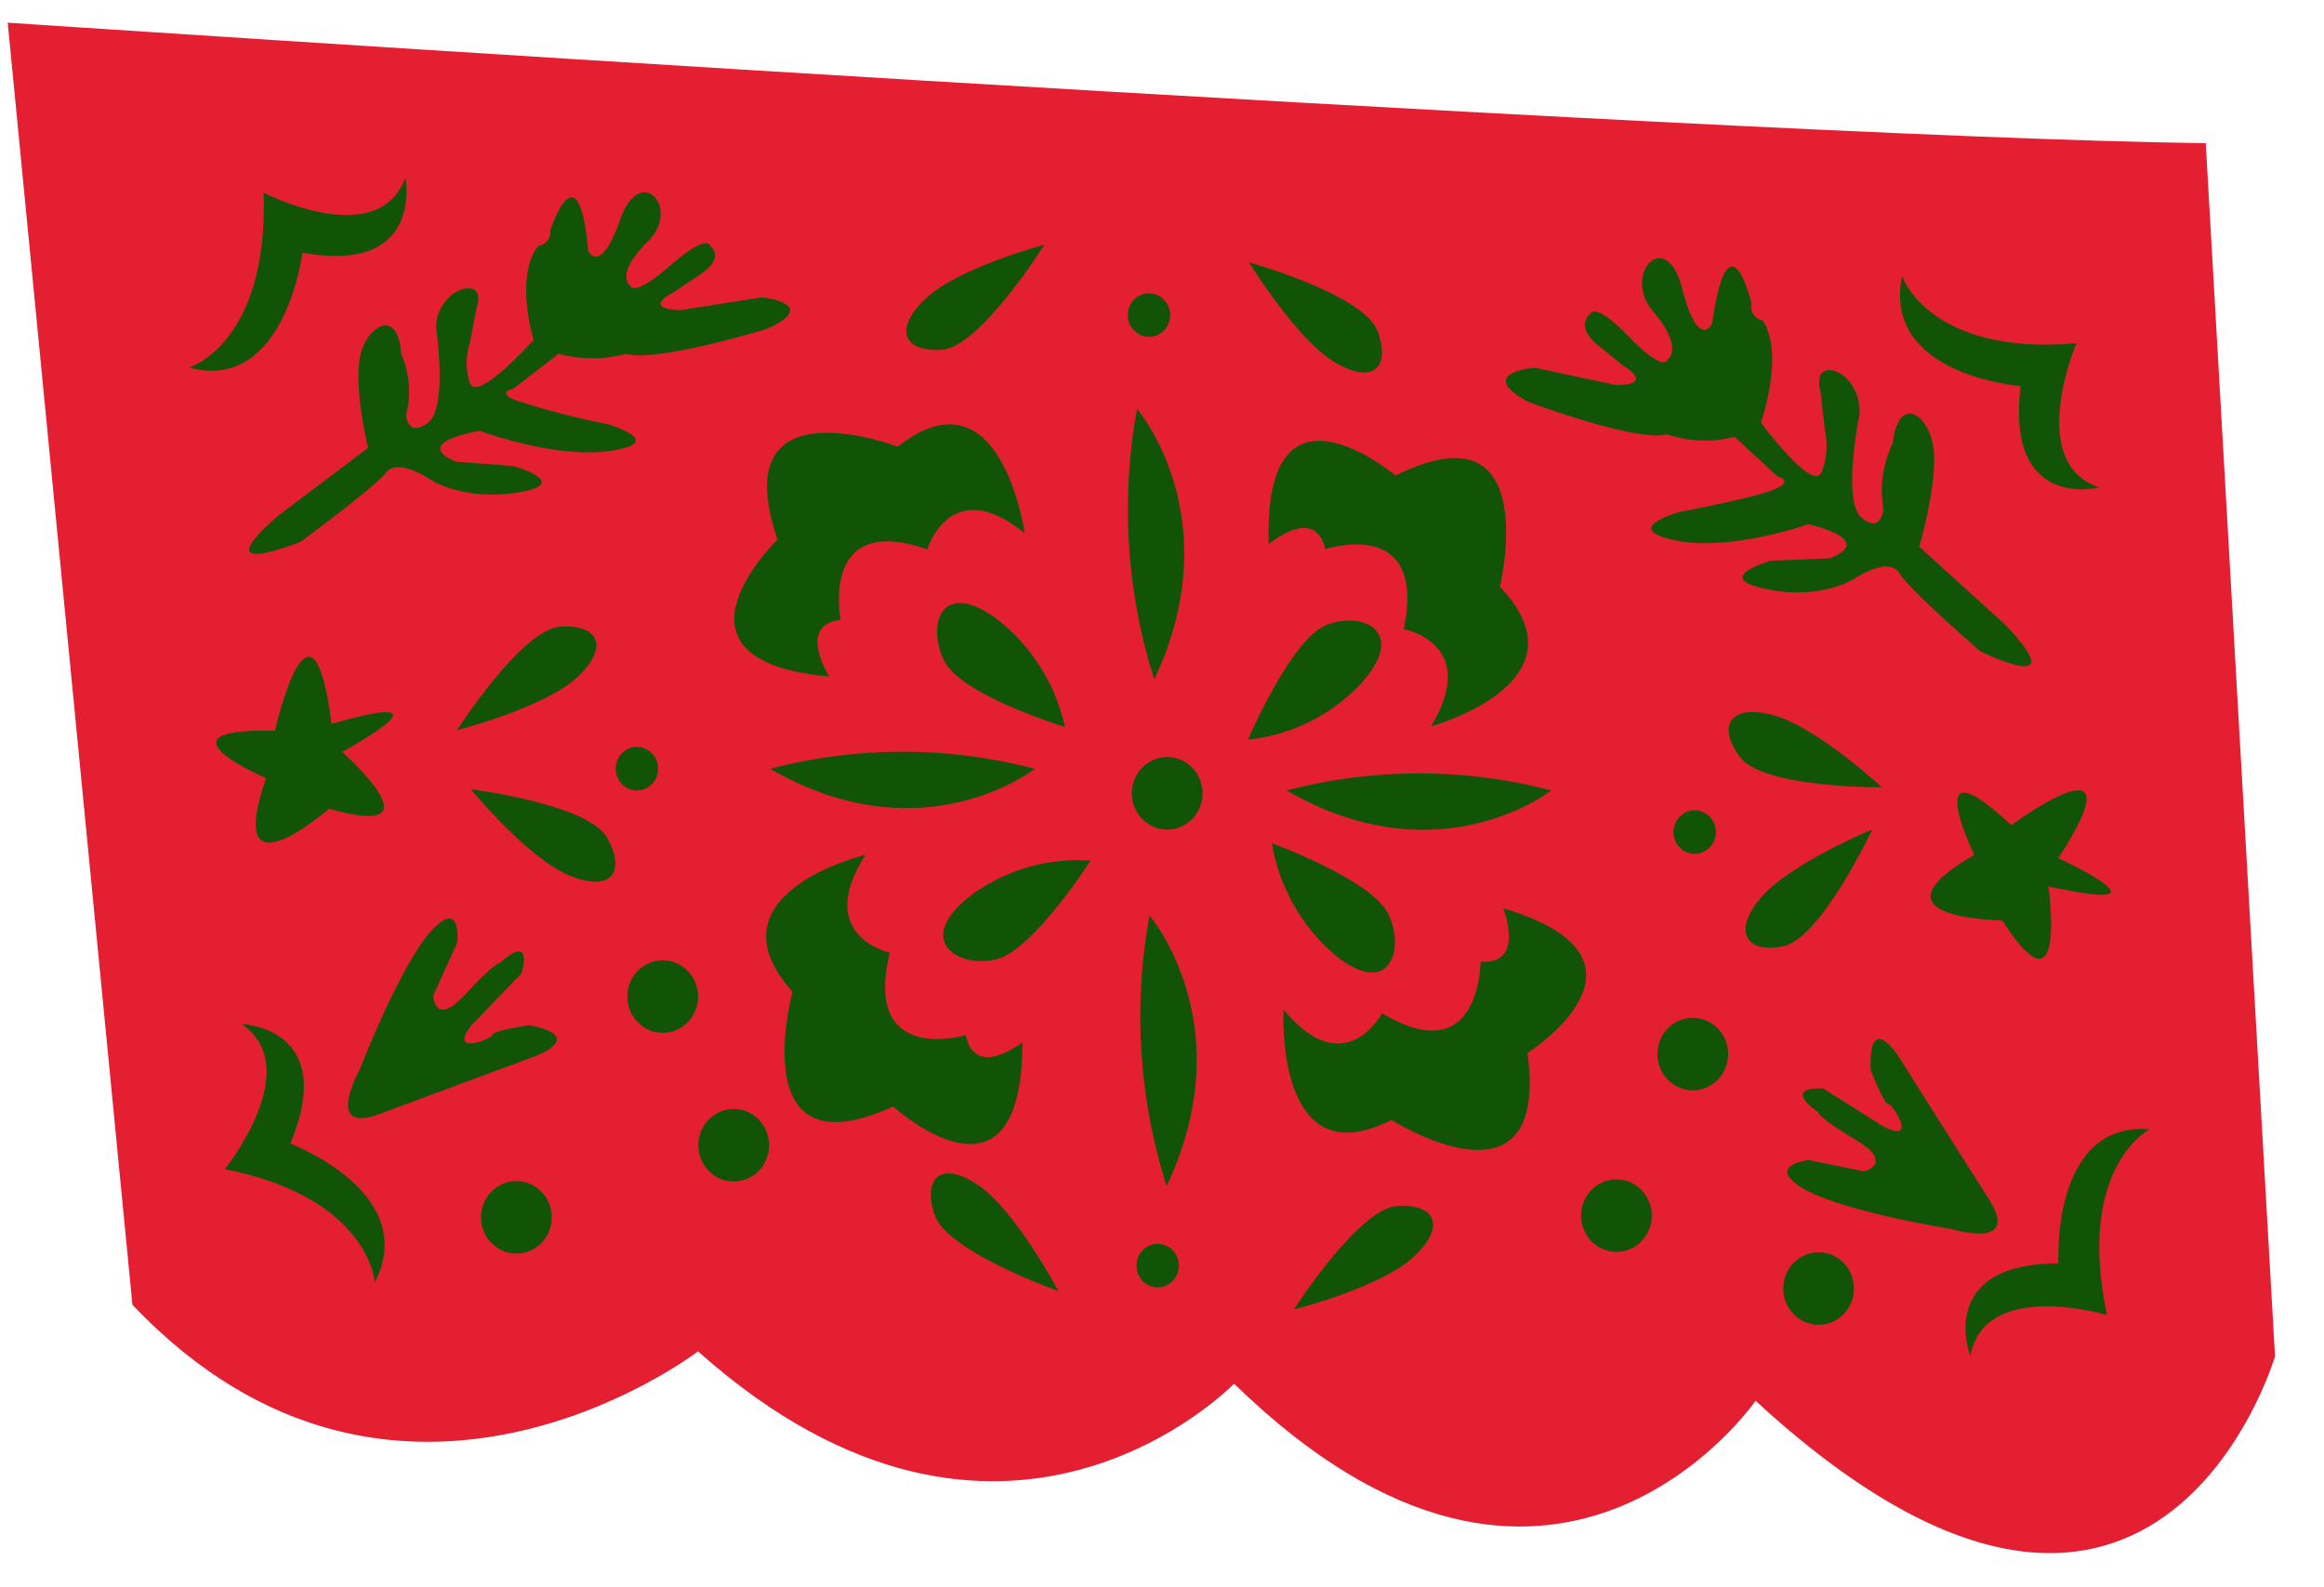 <svg xmlns="http://www.w3.org/2000/svg" width="205" height="140" viewBox="0 0 205 140"><defs><style>.cls-1{fill:#e51f32;}.cls-2{fill:#125407;}</style></defs><g id="Animated_items" data-name="Animated items"><g id="red"><path class="cls-1" d="M.68,2S151.43,12.08,194.57,12.63l6.11,107s-10.64,36.29-45.82,3.92c0,0-17.87,25.93-46-1.51,0,0-20.38,21.14-47.29-2.85,0,0-26.59,20.44-49.89-4.11Z"/><path class="cls-2" d="M73.15,59.67s-2.9-4.54,1-5c0,0-1.88-9.56,7.65-6.21,0,0,2-6.76,8.59-1.43,0,0-2.08-14.83-11.21-7.63,0,0-15.38-5.91-10.6,8.19C68.6,47.58,57.48,58.28,73.15,59.67Z"/><path class="cls-2" d="M111.91,48s4.07-3.49,5,.44c0,0,9-3,6.92,7.05,0,0,6.79,1.25,2.41,8.57,0,0,14.12-3.87,6.07-12.3,0,0,3.91-16.35-9.2-9.82C123.09,42,111.41,31.93,111.91,48Z"/><path class="cls-2" d="M132.6,80.11s2,5-2,4.71c0,0,0,9.75-8.69,4.55,0,0-3.27,6.22-8.69-.33,0,0-.81,15,9.52,9.74,0,0,14,8.89,12-5.9C134.74,92.88,147.7,84.63,132.6,80.11Z"/><path class="cls-2" d="M90.19,91.92s-4.17,3.35-5-.62c0,0-9.14,2.74-6.7-7.27,0,0-6.75-1.48-2.13-8.64,0,0-14.24,3.39-6.45,12.09,0,0-4.43,16.21,8.87,10.12C78.82,97.6,90.18,108,90.19,91.92Z"/><path class="cls-2" d="M101.82,59.92a49.32,49.32,0,0,1-1.52-23.86S108.55,45.68,101.82,59.92Z"/><path class="cls-2" d="M102.91,104.61a49.25,49.25,0,0,1-1.51-23.86S109.65,90.36,102.91,104.61Z"/><path class="cls-2" d="M113.5,69.72a46,46,0,0,1,23.34,0S126.94,77.52,113.5,69.72Z"/><path class="cls-2" d="M67.94,67.81a46,46,0,0,1,23.34,0S81.38,75.61,67.94,67.81Z"/><path class="cls-2" d="M110.18,23.14s4.14,6.77,7.55,8.81,5,.42,3.76-2.79S110.18,23.14,110.18,23.14Z"/><path class="cls-2" d="M92.13,21.58s-7.55,2-10.47,4.75-1.89,4.78,1.47,4.51S92.13,21.58,92.13,21.58Z"/><path class="cls-2" d="M93.36,113.87s-3.71-7-7-9.29-5-.75-3.93,2.54S93.36,113.87,93.36,113.87Z"/><path class="cls-2" d="M114.13,115.5s7.57-1.91,10.52-4.6,2-4.75-1.41-4.53S114.13,115.5,114.13,115.5Z"/><path class="cls-2" d="M40.31,64.4s7.57-1.92,10.53-4.6,2-4.75-1.41-4.53S40.31,64.4,40.31,64.4Z"/><path class="cls-2" d="M41.53,69.61s5,6.09,8.7,7.61,5-.31,3.34-3.31S41.53,69.61,41.53,69.61Z"/><path class="cls-2" d="M166,69.44s-5.78-5.36-9.61-6.37-4.94,1-2.88,3.73S166,69.44,166,69.44Z"/><path class="cls-2" d="M165.15,73.16s-7.25,3-9.81,6-1.31,5,2,4.29S165.15,73.16,165.15,73.16Z"/><path class="cls-2" d="M93.94,64.12s-8.75-2.69-10.49-5.57-.76-7.67,4.32-4.08A16.57,16.57,0,0,1,93.94,64.12Z"/><path class="cls-2" d="M96.2,75.91s-5,7.8-8.23,8.68-7.4-1.48-2.57-5.42A15.77,15.77,0,0,1,96.2,75.91Z"/><path class="cls-2" d="M110.08,65.24s3.69-8.56,6.69-10,7.52.17,3.42,4.9A15.91,15.91,0,0,1,110.08,65.24Z"/><path class="cls-2" d="M112.19,74.37s8.61,3.15,10.2,6.11.37,7.7-4.52,3.85A16.6,16.6,0,0,1,112.19,74.37Z"/><path class="cls-2" d="M167.78,24.36s2.4,7.05,15.39,5.91c0,0-4.52,10.56,2,12.72,0,0-8.28,2.15-6.93-8.94C178.21,34.05,166,33.13,167.78,24.36Z"/><path class="cls-2" d="M189.62,99.6s-6.52,3.33-3.76,16.39c0,0-10.8-3.25-12.06,3.62,0,0-3.14-8.14,7.77-8.18C181.57,111.43,180.9,98.91,189.62,99.6Z"/><path class="cls-2" d="M33.06,113.12s-.42-7.45-13.23-10c0,0,7.17-8.89,1.5-12.79,0,0,8.54.25,4.29,10.54C25.62,100.88,37.12,105.18,33.06,113.12Z"/><path class="cls-2" d="M16.67,32.42s7-2.06,6.59-15.42c0,0,10.05,5.2,12.51-1.32,0,0,1.65,8.59-9.09,6.6C26.68,22.28,25.12,34.72,16.67,32.42Z"/><path class="cls-2" d="M174.15,75.4s-5-10.34,3.27-2.62c0,0,11.59-8.57,4.15,2.91,0,0,11,5.1-.88,2.49,0,0,1.73,12.07-4.07,3C176.62,81.16,164.23,81.13,174.15,75.4Z"/><path class="cls-2" d="M23.47,68.63s-10.41-4.43.78-4.18c0,0,3.24-14.26,5-.6,0,0,11.56-3.54.94,2.48,0,0,9,7.93-1.16,5C29,71.31,19.66,79.62,23.47,68.63Z"/><path class="cls-2" d="M172.21,108.42s6.12,1.87,3.22-2.67-8-12.64-8-12.64-2.62-4-2.42,1.25c0,0,1.15,3,1.54,3s2.71,3.6-.41,2l-5.31-3.35s-3.76-.31-.43,2.12c0,0-.08.39,3.33,2.43s.72,2.76.72,2.76l-4.9-1s-3.92.46-.51,2.5S172.21,108.42,172.21,108.42Z"/><path class="cls-2" d="M31.69,94.43s-3.17,5.68,1.81,3.82,13.84-5.14,13.84-5.14,4.41-1.7-.65-2.69c0,0-3.16.45-3.24.85s-4,1.88-1.83-.88L46,85.86s1.15-3.69-1.92-.91c0,0-.35-.17-3.06,2.77s-2.8.08-2.8.08l2.11-4.64s.45-4-2.27-1.08S31.69,94.43,31.69,94.43Z"/><path class="cls-2" d="M174.68,57.44s8.47,4.2,2.16-2.38l-7.54-6.84s1.51-5.15,1.29-8.34-3.08-5.36-3.64-.78a9.69,9.69,0,0,0-.81,5.83s-.24,2.2-1.95.71-.18-9-.18-9a4.06,4.06,0,0,0-.72-2.77c-1-1.52-3.41-2-2.7.73,0,0,.28,2.43.37,3.23a6.52,6.52,0,0,1-.25,3.74c-.68,2.06-5.38-4.3-5.38-4.3s2.11-6,.17-9a1.25,1.25,0,0,1-1-1.52s-2-8.38-3.48,1.81c0,0-1.21,2.42-2.63-3.11s-5.35-1.27-2.58,2,1.3,4.26,1.3,4.26-.26,1.25-3.41-2-3.42-2-3.42-2-1.47,1,.72,2.77l2.19,1.78s2.91,1.69-.64,1.7l-7.17-1.53s-5.31.43-.61,3c0,0,9.58,3.61,12.29,2.88a10.34,10.34,0,0,0,5.95.22l3.79,3.5s1.5.35-.23,1.11-8.35,2-8.35,2-5.4,1.46-.51,2.51,11.78-1.41,11.78-1.41,6.11,1.31,1.93,3l-5.15.21s-5.4,1.46-.51,2.5,7.85-.93,7.85-.93,3-2,3.93-.47S174.68,57.44,174.68,57.44Z"/><path class="cls-2" d="M26.52,47.78s-8.7,3.55-2-2.28l7.95-6s-1.18-4.8-.76-7.74,3.41-4.81,3.67-.57a8.2,8.2,0,0,1,.44,5.4s.1,2,1.9.73.76-8.3.76-8.3a3.55,3.55,0,0,1,.88-2.52c1.06-1.36,3.53-1.75,2.65.77l-.57,3a5.6,5.6,0,0,0,0,3.47c.55,1.92,5.63-3.76,5.63-3.76s-1.72-5.58.41-8.3a1.21,1.21,0,0,0,1.06-1.35s2.48-7.66,3.35,1.8c0,0,1.05,2.27,2.82-2.77s5.41-1,2.44,1.94-1.57,3.88-1.57,3.88.18,1.16,3.53-1.75,3.53-1.75,3.53-1.75,1.41,1-.88,2.53l-2.3,1.55s-3,1.45.52,1.6l7.25-1.14s5.26.6.42,2.79c0,0-9.79,3-12.43,2.19a11.12,11.12,0,0,1-5.94,0l-4,3.09s-1.52.26.15,1a71.65,71.65,0,0,0,8.19,2.13s5.29,1.55.35,2.33-11.64-1.75-11.64-1.75-6.17,1-2.12,2.72l5.12.39s5.29,1.55.35,2.33-7.76-1.17-7.76-1.17-2.82-1.94-3.88-.58S26.52,47.78,26.52,47.78Z"/><ellipse class="cls-2" cx="102.96" cy="69.97" rx="3.12" ry="3.2"/><ellipse class="cls-2" cx="64.72" cy="101.01" rx="3.12" ry="3.2"/><ellipse class="cls-2" cx="45.55" cy="107.37" rx="3.12" ry="3.2"/><ellipse class="cls-2" cx="58.46" cy="87.9" rx="3.12" ry="3.2"/><ellipse class="cls-2" cx="149.32" cy="92.97" rx="3.12" ry="3.2"/><ellipse class="cls-2" cx="142.59" cy="107.22" rx="3.12" ry="3.2"/><ellipse class="cls-2" cx="160.42" cy="113.65" rx="3.12" ry="3.2"/><ellipse class="cls-2" cx="102.12" cy="111.63" rx="1.87" ry="1.92"/><ellipse class="cls-2" cx="149.49" cy="73.39" rx="1.87" ry="1.92"/><ellipse class="cls-2" cx="56.18" cy="67.8" rx="1.87" ry="1.92"/><ellipse class="cls-2" cx="101.35" cy="27.79" rx="1.87" ry="1.92"/></g></g></svg>
